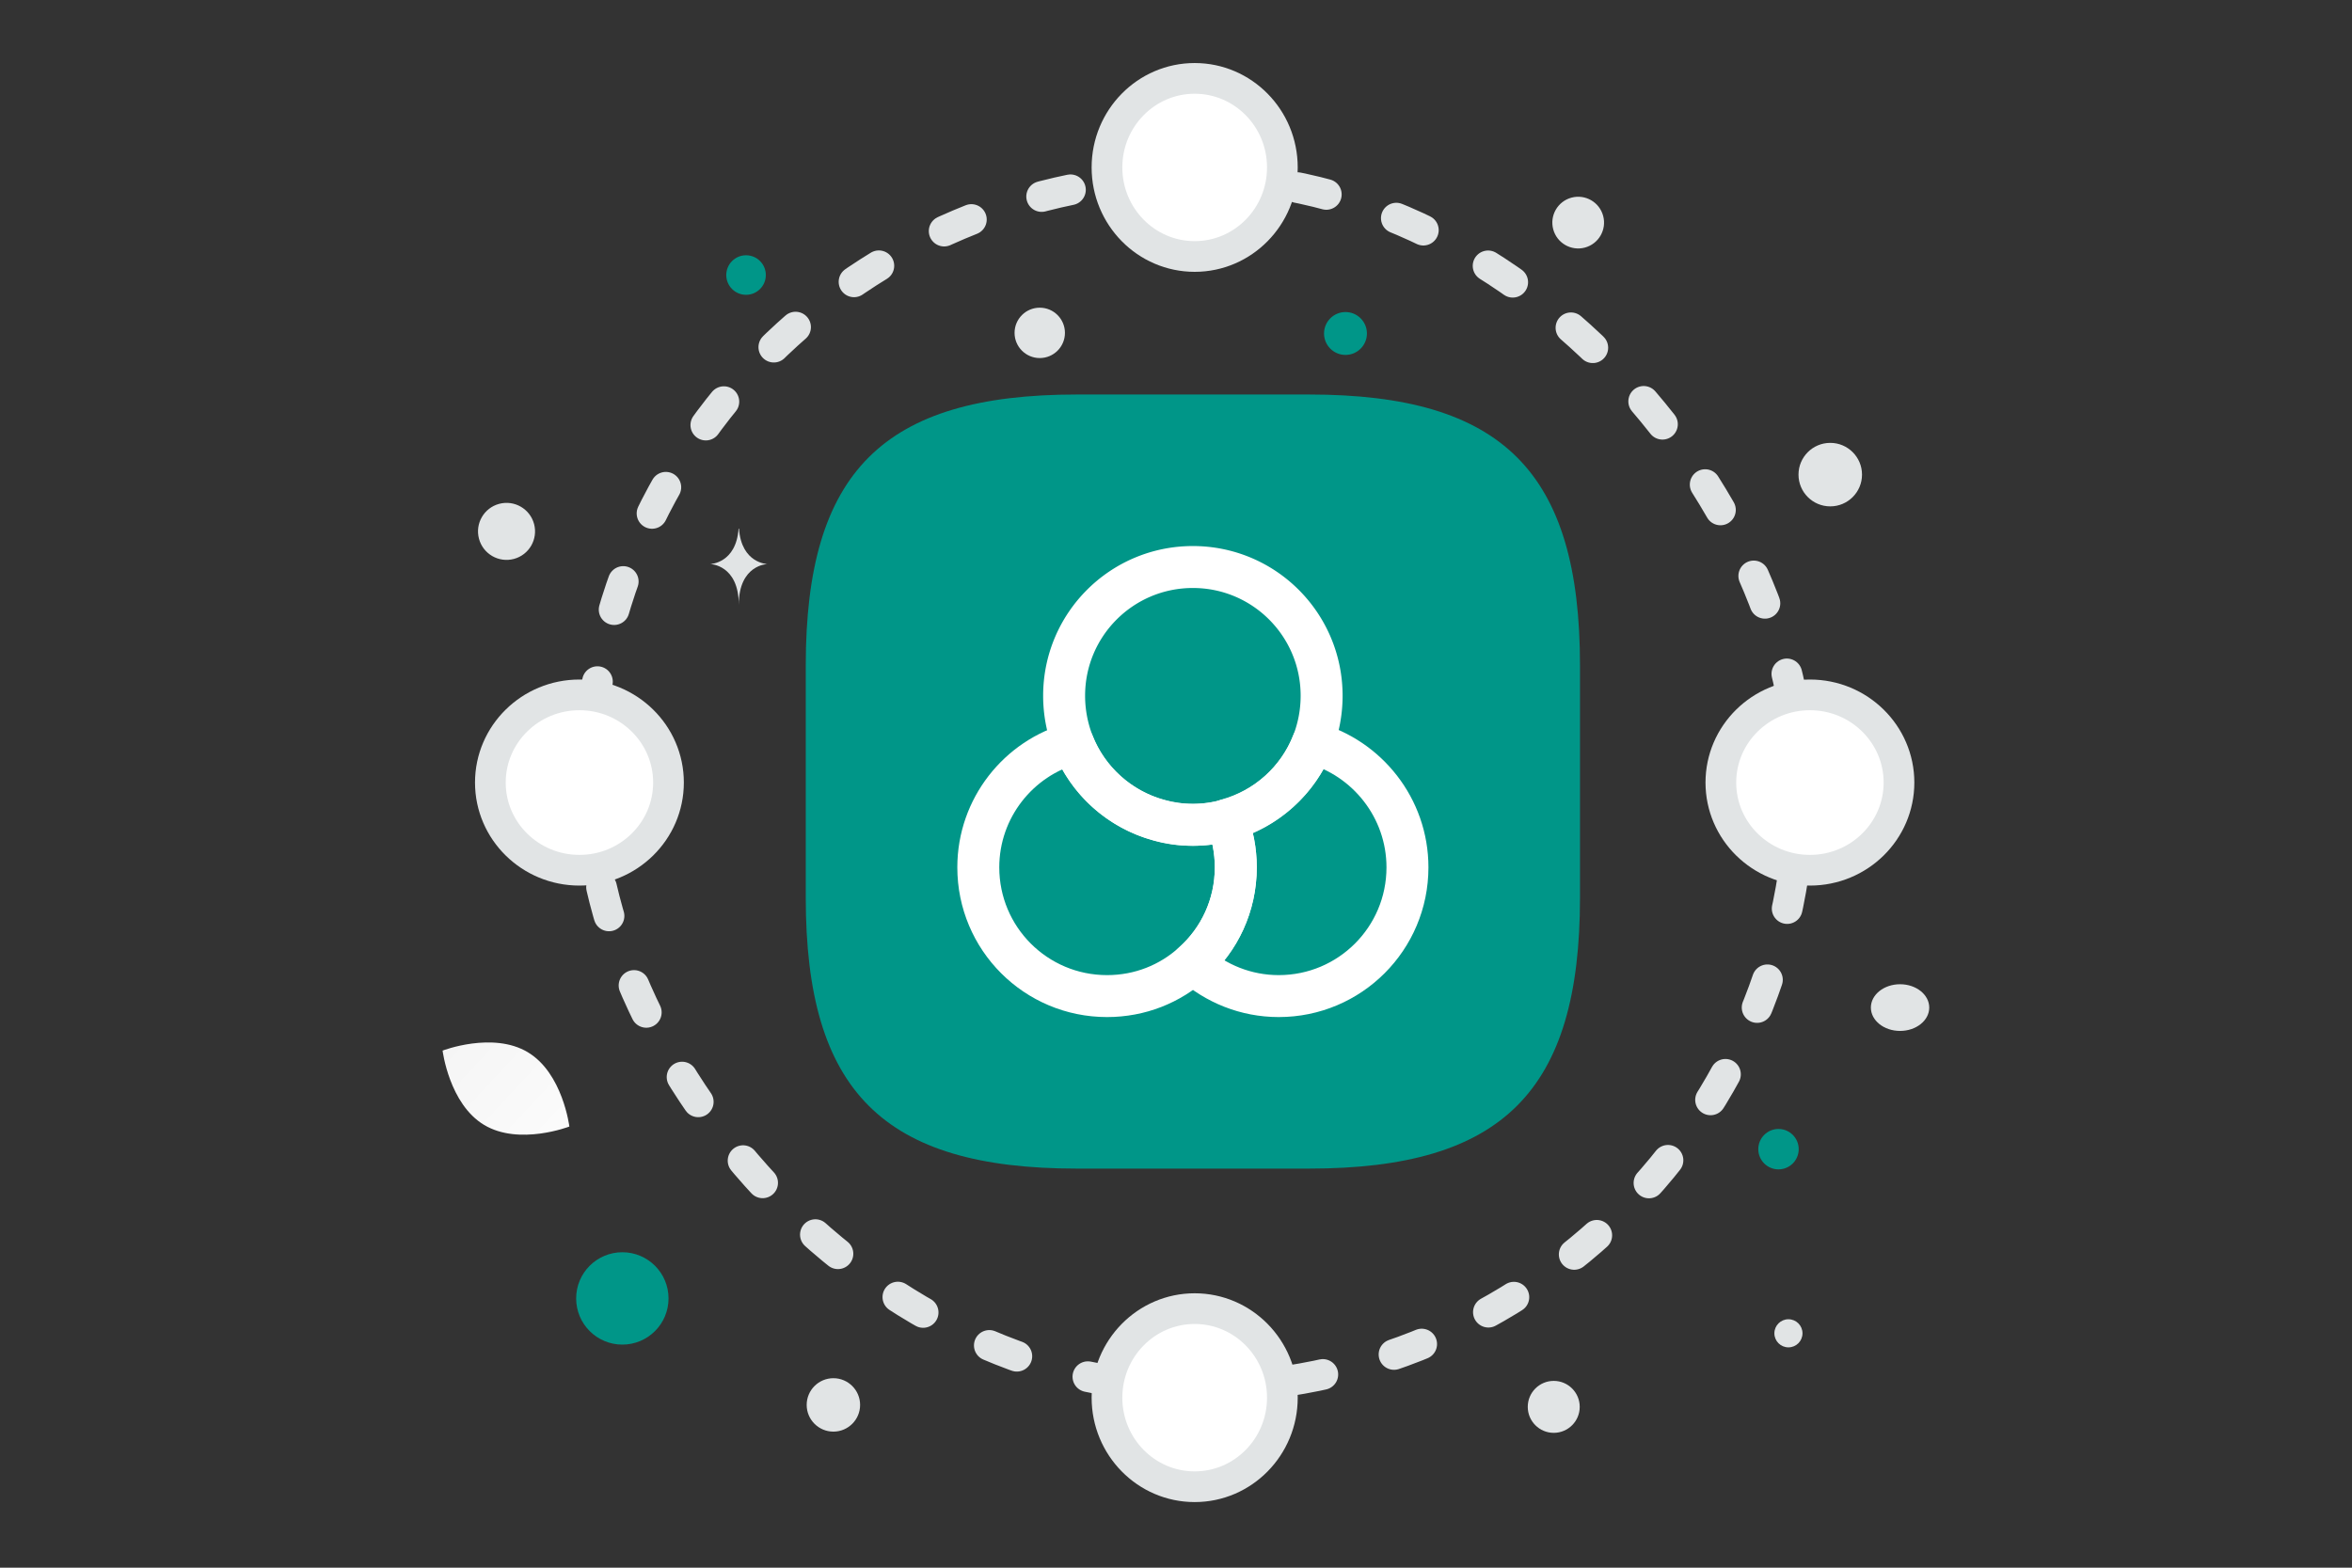 <svg width="900" height="600" viewBox="0 0 900 600" fill="none" xmlns="http://www.w3.org/2000/svg"><rect x="0" y="0" width="900" height="600" fill="#333333" stroke="none"/><path fill="transparent" d="M0 0h900v600H0z"/><path d="M412.018 447.258h88.88c74.066 0 103.693-29.627 103.693-103.694v-88.88c0-74.066-29.627-103.693-103.693-103.693h-88.88c-74.067 0-103.694 29.627-103.694 103.693v88.88c0 74.067 29.627 103.694 103.694 103.694z" fill="#009688"/><path d="M472.88 331.967c0 14.506-6.295 27.644-16.422 36.676-8.759 7.937-20.254 12.59-32.845 12.59-27.233 0-49.265-22.033-49.265-49.266 0-22.717 15.464-41.876 36.265-47.487 5.611 14.233 17.79 25.318 32.844 29.423 4.105 1.095 8.485 1.779 13.001 1.779s8.895-.547 13.001-1.779c2.189 5.474 3.421 11.632 3.421 18.064z" stroke="#fff" stroke-width="16.054" stroke-linecap="round" stroke-linejoin="round"/><path d="M505.722 266.28c0 6.432-1.232 12.59-3.421 18.201-5.611 14.233-17.79 25.317-32.844 29.423-4.105 1.095-8.485 1.779-13.001 1.779s-8.895-.547-13.001-1.779c-15.053-4.106-27.232-15.054-32.843-29.423a50.041 50.041 0 0 1-3.422-18.201c0-27.233 22.033-49.266 49.266-49.266 27.233 0 49.266 22.033 49.266 49.266z" stroke="#fff" stroke-width="16.054" stroke-linecap="round" stroke-linejoin="round"/><path d="M538.568 331.967c0 27.233-22.033 49.266-49.266 49.266-12.59 0-24.086-4.79-32.844-12.59 10.126-8.895 16.422-22.033 16.422-36.676 0-6.432-1.232-12.59-3.422-18.201 15.054-4.106 27.233-15.054 32.844-29.423 20.801 5.748 36.266 24.907 36.266 47.624z" stroke="#fff" stroke-width="16.054" stroke-linecap="round" stroke-linejoin="round"/><rect x="225.393" y="67.752" width="463.509" height="463.509" rx="231.755" stroke="#E1E4E5" stroke-width="11.747" stroke-linecap="round" stroke-linejoin="bevel" stroke-dasharray="11.32 28.31"/><ellipse cx="221.721" cy="299.507" rx="34.082" ry="33.557" fill="#fff" stroke="#E1E4E5" stroke-width="11.747"/><ellipse cx="457.146" cy="64.082" rx="34.082" ry="33.557" transform="rotate(90 457.146 64.082)" fill="#fff" stroke="#E1E4E5" stroke-width="11.747"/><ellipse cx="692.572" cy="299.507" rx="34.082" ry="33.557" fill="#fff" stroke="#E1E4E5" stroke-width="11.747"/><ellipse cx="457.146" cy="534.932" rx="34.082" ry="33.557" transform="rotate(90 457.146 534.932)" fill="#fff" stroke="#E1E4E5" stroke-width="11.747"/><path d="M185.263 430.552c13.392 8.027 32.606.607 32.606.607s-2.512-20.431-15.913-28.448c-13.392-8.027-32.598-.616-32.598-.616s2.513 20.43 15.905 28.457z" fill="url(#a)"/><circle cx="238.141" cy="496.946" r="17.674" transform="rotate(180 238.141 496.946)" fill="#009688"/><circle cx="285.476" cy="105.267" r="7.568" transform="rotate(180 285.476 105.267)" fill="#009688"/><circle cx="514.853" cy="127.634" r="8.206" transform="rotate(180 514.853 127.634)" fill="#009688"/><circle r="7.732" transform="matrix(-1 0 0 1 680.548 439.821)" fill="#009688"/><circle r="9.942" transform="matrix(-1 0 0 1 594.544 538.449)" fill="#E1E4E5"/><circle r="10.221" transform="matrix(-1 0 0 1 318.9 537.702)" fill="#E1E4E5"/><circle r="5.379" transform="matrix(-1 0 0 1 684.35 510.295)" fill="#E1E4E5"/><circle r="12.151" transform="matrix(-1 0 0 1 700.353 181.651)" fill="#E1E4E5"/><circle r="10.911" transform="scale(1 -1) rotate(-75 -35.61 -227.988)" fill="#E1E4E5"/><circle r="9.638" transform="matrix(-1 0 0 1 397.864 127.399)" fill="#E1E4E5"/><ellipse rx="11.166" ry="8.933" transform="matrix(-1 0 0 1 727.063 385.631)" fill="#E1E4E5"/><circle r="9.894" transform="scale(1 -1) rotate(-75 246.434 -436.108)" fill="#E1E4E5"/><path d="M282.617 202.324h.159c.942 13.345 10.867 13.551 10.867 13.551s-10.945.213-10.945 15.634c0-15.421-10.944-15.634-10.944-15.634s9.921-.206 10.863-13.551z" fill="#E1E4E5"/><defs><linearGradient id="a" x1="237.088" y1="456.389" x2="129.328" y2="356.266" gradientUnits="userSpaceOnUse"><stop stop-color="#fff"/><stop offset="1" stop-color="#EEE"/></linearGradient></defs></svg>